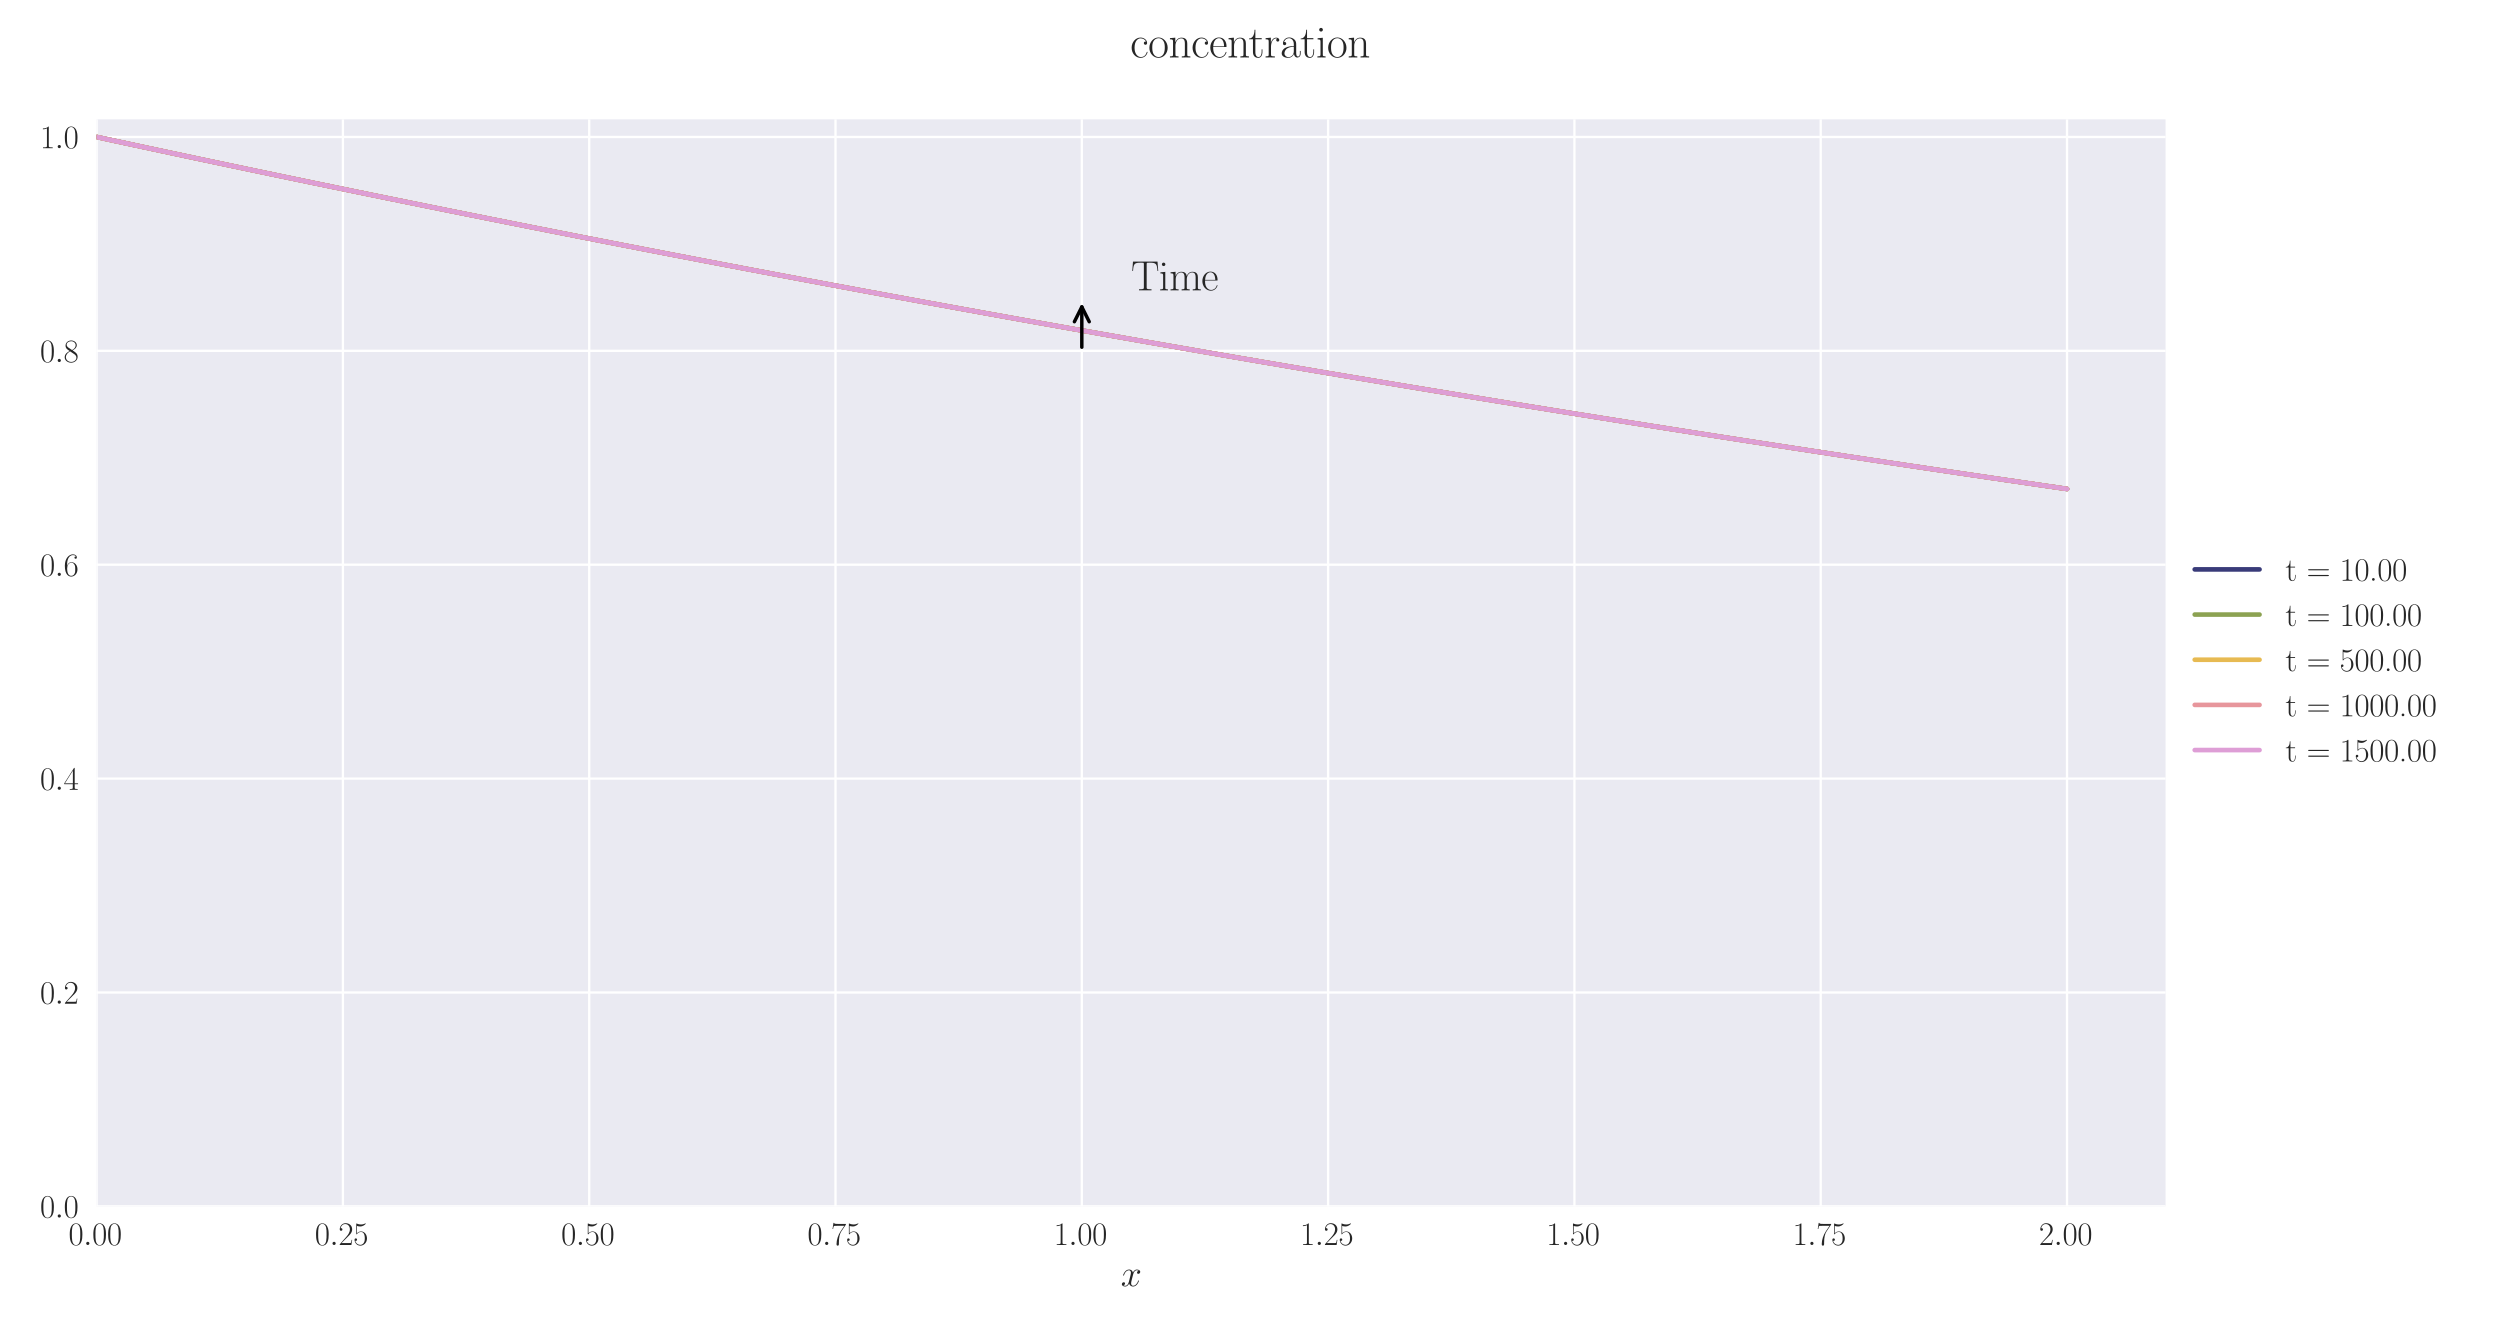 <?xml version="1.0" encoding="utf-8" standalone="no"?>
<!DOCTYPE svg PUBLIC "-//W3C//DTD SVG 1.1//EN"
  "http://www.w3.org/Graphics/SVG/1.1/DTD/svg11.dtd">
<svg xmlns:xlink="http://www.w3.org/1999/xlink" width="1080pt" height="576pt" viewBox="0 0 1080 576" xmlns="http://www.w3.org/2000/svg" version="1.1">
 <defs>
  <style type="text/css">*{stroke-linejoin: round; stroke-linecap: butt}</style>
 </defs>
 <g id="figure_1">
  <g id="patch_1">
   <path d="M 0 576 
L 1080 576 
L 1080 0 
L 0 0 
z
" style="fill: #ffffff"/>
  </g>
  <g id="axes_1">
   <g id="patch_2">
    <path d="M 41.731 521.153 
L 935.518 521.153 
L 935.518 51.564 
L 41.731 51.564 
z
" style="fill: #eaeaf2"/>
   </g>
   <g id="matplotlib.axis_1">
    <g id="xtick_1">
     <g id="line2d_1">
      <path d="M 41.731 521.153 
L 41.731 51.564 
" clip-path="url(#p16fa8c034a)" style="fill: none; stroke: #ffffff; stroke-linecap: round"/>
     </g>
     <g id="line2d_2"/>
     <g id="text_1">
      <!-- $\mathdefault{0.00}$ -->
      <g style="fill: #262626" transform="translate(29.591 537.839) scale(0.14 -0.14)">
       <defs>
        <path id="CMR17-30" d="M 2688 2025 
C 2688 2416 2682 3080 2413 3591 
C 2176 4039 1798 4198 1466 4198 
C 1158 4198 768 4058 525 3597 
C 269 3118 243 2524 243 2025 
C 243 1661 250 1106 448 619 
C 723 -39 1216 -128 1466 -128 
C 1760 -128 2208 -7 2470 600 
C 2662 1042 2688 1559 2688 2025 
z
M 1466 -26 
C 1056 -26 813 325 723 812 
C 653 1188 653 1738 653 2096 
C 653 2588 653 2997 736 3387 
C 858 3929 1216 4096 1466 4096 
C 1728 4096 2067 3923 2189 3400 
C 2272 3036 2278 2607 2278 2096 
C 2278 1680 2278 1169 2202 792 
C 2067 95 1690 -26 1466 -26 
z
" transform="scale(0.016)"/>
        <path id="CMMI12-3a" d="M 1178 307 
C 1178 492 1024 619 870 619 
C 685 619 557 466 557 313 
C 557 128 710 0 864 0 
C 1050 0 1178 153 1178 307 
z
" transform="scale(0.016)"/>
       </defs>
       <use xlink:href="#CMR17-30" transform="scale(0.996)"/>
       <use xlink:href="#CMMI12-3a" transform="translate(45.69 0) scale(0.996)"/>
       <use xlink:href="#CMR17-30" transform="translate(72.788 0) scale(0.996)"/>
       <use xlink:href="#CMR17-30" transform="translate(118.478 0) scale(0.996)"/>
      </g>
     </g>
    </g>
    <g id="xtick_2">
     <g id="line2d_3">
      <path d="M 148.134 521.153 
L 148.134 51.564 
" clip-path="url(#p16fa8c034a)" style="fill: none; stroke: #ffffff; stroke-linecap: round"/>
     </g>
     <g id="line2d_4"/>
     <g id="text_2">
      <!-- $\mathdefault{0.25}$ -->
      <g style="fill: #262626" transform="translate(135.994 537.839) scale(0.14 -0.14)">
       <defs>
        <path id="CMR17-32" d="M 2669 989 
L 2554 989 
C 2490 536 2438 459 2413 420 
C 2381 369 1920 369 1830 369 
L 602 369 
C 832 619 1280 1072 1824 1597 
C 2214 1967 2669 2402 2669 3035 
C 2669 3790 2067 4224 1395 4224 
C 691 4224 262 3604 262 3030 
C 262 2780 448 2748 525 2748 
C 589 2748 781 2787 781 3010 
C 781 3207 614 3264 525 3264 
C 486 3264 448 3258 422 3245 
C 544 3790 915 4058 1306 4058 
C 1862 4058 2227 3617 2227 3035 
C 2227 2479 1901 2000 1536 1584 
L 262 146 
L 262 0 
L 2515 0 
L 2669 989 
z
" transform="scale(0.016)"/>
        <path id="CMR17-35" d="M 730 3692 
C 794 3666 1056 3584 1325 3584 
C 1920 3584 2246 3911 2432 4100 
C 2432 4157 2432 4192 2394 4192 
C 2387 4192 2374 4192 2323 4163 
C 2099 4058 1837 3973 1517 3973 
C 1325 3973 1037 3999 723 4139 
C 653 4171 640 4171 634 4171 
C 602 4171 595 4164 595 4037 
L 595 2203 
C 595 2089 595 2057 659 2057 
C 691 2057 704 2070 736 2114 
C 941 2401 1222 2522 1542 2522 
C 1766 2522 2246 2382 2246 1289 
C 2246 1085 2246 715 2054 421 
C 1894 159 1645 25 1370 25 
C 947 25 518 320 403 814 
C 429 807 480 795 506 795 
C 589 795 749 840 749 1038 
C 749 1210 627 1280 506 1280 
C 358 1280 262 1190 262 1011 
C 262 454 704 -128 1382 -128 
C 2042 -128 2669 440 2669 1264 
C 2669 2030 2170 2624 1549 2624 
C 1222 2624 947 2503 730 2274 
L 730 3692 
z
" transform="scale(0.016)"/>
       </defs>
       <use xlink:href="#CMR17-30" transform="scale(0.996)"/>
       <use xlink:href="#CMMI12-3a" transform="translate(45.69 0) scale(0.996)"/>
       <use xlink:href="#CMR17-32" transform="translate(72.788 0) scale(0.996)"/>
       <use xlink:href="#CMR17-35" transform="translate(118.478 0) scale(0.996)"/>
      </g>
     </g>
    </g>
    <g id="xtick_3">
     <g id="line2d_5">
      <path d="M 254.537 521.153 
L 254.537 51.564 
" clip-path="url(#p16fa8c034a)" style="fill: none; stroke: #ffffff; stroke-linecap: round"/>
     </g>
     <g id="line2d_6"/>
     <g id="text_3">
      <!-- $\mathdefault{0.50}$ -->
      <g style="fill: #262626" transform="translate(242.397 537.839) scale(0.14 -0.14)">
       <use xlink:href="#CMR17-30" transform="scale(0.996)"/>
       <use xlink:href="#CMMI12-3a" transform="translate(45.69 0) scale(0.996)"/>
       <use xlink:href="#CMR17-35" transform="translate(72.788 0) scale(0.996)"/>
       <use xlink:href="#CMR17-30" transform="translate(118.478 0) scale(0.996)"/>
      </g>
     </g>
    </g>
    <g id="xtick_4">
     <g id="line2d_7">
      <path d="M 360.94 521.153 
L 360.94 51.564 
" clip-path="url(#p16fa8c034a)" style="fill: none; stroke: #ffffff; stroke-linecap: round"/>
     </g>
     <g id="line2d_8"/>
     <g id="text_4">
      <!-- $\mathdefault{0.75}$ -->
      <g style="fill: #262626" transform="translate(348.801 537.839) scale(0.14 -0.14)">
       <defs>
        <path id="CMR17-37" d="M 2886 3941 
L 2886 4081 
L 1382 4081 
C 634 4081 621 4165 595 4288 
L 480 4288 
L 294 3094 
L 410 3094 
C 429 3215 474 3540 550 3661 
C 589 3712 1062 3712 1171 3712 
L 2579 3712 
L 1869 2661 
C 1395 1954 1069 999 1069 165 
C 1069 89 1069 -128 1299 -128 
C 1530 -128 1530 89 1530 171 
L 1530 465 
C 1530 1508 1709 2196 2003 2636 
L 2886 3941 
z
" transform="scale(0.016)"/>
       </defs>
       <use xlink:href="#CMR17-30" transform="scale(0.996)"/>
       <use xlink:href="#CMMI12-3a" transform="translate(45.69 0) scale(0.996)"/>
       <use xlink:href="#CMR17-37" transform="translate(72.788 0) scale(0.996)"/>
       <use xlink:href="#CMR17-35" transform="translate(118.478 0) scale(0.996)"/>
      </g>
     </g>
    </g>
    <g id="xtick_5">
     <g id="line2d_9">
      <path d="M 467.343 521.153 
L 467.343 51.564 
" clip-path="url(#p16fa8c034a)" style="fill: none; stroke: #ffffff; stroke-linecap: round"/>
     </g>
     <g id="line2d_10"/>
     <g id="text_5">
      <!-- $\mathdefault{1.00}$ -->
      <g style="fill: #262626" transform="translate(455.204 537.839) scale(0.14 -0.14)">
       <defs>
        <path id="CMR17-31" d="M 1702 4058 
C 1702 4192 1696 4192 1606 4192 
C 1357 3916 979 3827 621 3827 
C 602 3827 570 3827 563 3808 
C 557 3795 557 3782 557 3648 
C 755 3648 1088 3686 1344 3839 
L 1344 461 
C 1344 236 1331 160 781 160 
L 589 160 
L 589 0 
C 896 0 1216 0 1523 0 
C 1830 0 2150 0 2458 0 
L 2458 160 
L 2266 160 
C 1715 160 1702 230 1702 458 
L 1702 4058 
z
" transform="scale(0.016)"/>
       </defs>
       <use xlink:href="#CMR17-31" transform="scale(0.996)"/>
       <use xlink:href="#CMMI12-3a" transform="translate(45.69 0) scale(0.996)"/>
       <use xlink:href="#CMR17-30" transform="translate(72.788 0) scale(0.996)"/>
       <use xlink:href="#CMR17-30" transform="translate(118.478 0) scale(0.996)"/>
      </g>
     </g>
    </g>
    <g id="xtick_6">
     <g id="line2d_11">
      <path d="M 573.747 521.153 
L 573.747 51.564 
" clip-path="url(#p16fa8c034a)" style="fill: none; stroke: #ffffff; stroke-linecap: round"/>
     </g>
     <g id="line2d_12"/>
     <g id="text_6">
      <!-- $\mathdefault{1.25}$ -->
      <g style="fill: #262626" transform="translate(561.607 537.839) scale(0.14 -0.14)">
       <use xlink:href="#CMR17-31" transform="scale(0.996)"/>
       <use xlink:href="#CMMI12-3a" transform="translate(45.69 0) scale(0.996)"/>
       <use xlink:href="#CMR17-32" transform="translate(72.788 0) scale(0.996)"/>
       <use xlink:href="#CMR17-35" transform="translate(118.478 0) scale(0.996)"/>
      </g>
     </g>
    </g>
    <g id="xtick_7">
     <g id="line2d_13">
      <path d="M 680.15 521.153 
L 680.15 51.564 
" clip-path="url(#p16fa8c034a)" style="fill: none; stroke: #ffffff; stroke-linecap: round"/>
     </g>
     <g id="line2d_14"/>
     <g id="text_7">
      <!-- $\mathdefault{1.50}$ -->
      <g style="fill: #262626" transform="translate(668.01 537.839) scale(0.14 -0.14)">
       <use xlink:href="#CMR17-31" transform="scale(0.996)"/>
       <use xlink:href="#CMMI12-3a" transform="translate(45.69 0) scale(0.996)"/>
       <use xlink:href="#CMR17-35" transform="translate(72.788 0) scale(0.996)"/>
       <use xlink:href="#CMR17-30" transform="translate(118.478 0) scale(0.996)"/>
      </g>
     </g>
    </g>
    <g id="xtick_8">
     <g id="line2d_15">
      <path d="M 786.553 521.153 
L 786.553 51.564 
" clip-path="url(#p16fa8c034a)" style="fill: none; stroke: #ffffff; stroke-linecap: round"/>
     </g>
     <g id="line2d_16"/>
     <g id="text_8">
      <!-- $\mathdefault{1.75}$ -->
      <g style="fill: #262626" transform="translate(774.414 537.839) scale(0.14 -0.14)">
       <use xlink:href="#CMR17-31" transform="scale(0.996)"/>
       <use xlink:href="#CMMI12-3a" transform="translate(45.69 0) scale(0.996)"/>
       <use xlink:href="#CMR17-37" transform="translate(72.788 0) scale(0.996)"/>
       <use xlink:href="#CMR17-35" transform="translate(118.478 0) scale(0.996)"/>
      </g>
     </g>
    </g>
    <g id="xtick_9">
     <g id="line2d_17">
      <path d="M 892.956 521.153 
L 892.956 51.564 
" clip-path="url(#p16fa8c034a)" style="fill: none; stroke: #ffffff; stroke-linecap: round"/>
     </g>
     <g id="line2d_18"/>
     <g id="text_9">
      <!-- $\mathdefault{2.00}$ -->
      <g style="fill: #262626" transform="translate(880.817 537.839) scale(0.14 -0.14)">
       <use xlink:href="#CMR17-32" transform="scale(0.996)"/>
       <use xlink:href="#CMMI12-3a" transform="translate(45.69 0) scale(0.996)"/>
       <use xlink:href="#CMR17-30" transform="translate(72.788 0) scale(0.996)"/>
       <use xlink:href="#CMR17-30" transform="translate(118.478 0) scale(0.996)"/>
      </g>
     </g>
    </g>
    <g id="text_10">
     <!-- $x$ -->
     <g style="fill: #262626" transform="translate(484.189 555.621) scale(0.16 -0.16)">
      <defs>
       <path id="CMMI12-78" d="M 3034 2606 
C 2829 2567 2752 2414 2752 2293 
C 2752 2139 2874 2088 2963 2088 
C 3155 2088 3290 2254 3290 2427 
C 3290 2695 2982 2816 2714 2816 
C 2323 2816 2106 2433 2048 2312 
C 1901 2816 1504 2816 1389 2816 
C 736 2816 390 1980 390 1839 
C 390 1814 416 1782 461 1782 
C 512 1782 525 1820 538 1846 
C 755 2555 1184 2689 1370 2689 
C 1658 2689 1715 2420 1715 2267 
C 1715 2127 1677 1980 1600 1673 
L 1382 798 
C 1286 415 1101 64 762 64 
C 730 64 570 64 435 147 
C 666 192 717 383 717 460 
C 717 588 621 664 499 664 
C 346 664 179 530 179 326 
C 179 57 480 -64 755 -64 
C 1062 -64 1280 179 1414 441 
C 1517 64 1837 -64 2074 -64 
C 2726 -64 3072 773 3072 913 
C 3072 945 3046 971 3008 971 
C 2950 971 2944 939 2925 888 
C 2752 326 2381 64 2093 64 
C 1869 64 1747 230 1747 492 
C 1747 632 1773 734 1875 1156 
L 2099 2024 
C 2195 2408 2413 2689 2707 2689 
C 2720 2689 2899 2689 3034 2606 
z
" transform="scale(0.016)"/>
      </defs>
      <use xlink:href="#CMMI12-78" transform="scale(0.996)"/>
     </g>
    </g>
   </g>
   <g id="matplotlib.axis_2">
    <g id="ytick_1">
     <g id="line2d_19">
      <path d="M 41.731 521.153 
L 935.518 521.153 
" clip-path="url(#p16fa8c034a)" style="fill: none; stroke: #ffffff; stroke-linecap: round"/>
     </g>
     <g id="line2d_20"/>
     <g id="text_11">
      <!-- $\mathdefault{0.0}$ -->
      <g style="fill: #262626" transform="translate(17.28 525.996) scale(0.14 -0.14)">
       <use xlink:href="#CMR17-30" transform="scale(0.996)"/>
       <use xlink:href="#CMMI12-3a" transform="translate(45.69 0) scale(0.996)"/>
       <use xlink:href="#CMR17-30" transform="translate(72.788 0) scale(0.996)"/>
      </g>
     </g>
    </g>
    <g id="ytick_2">
     <g id="line2d_21">
      <path d="M 41.731 428.756 
L 935.518 428.756 
" clip-path="url(#p16fa8c034a)" style="fill: none; stroke: #ffffff; stroke-linecap: round"/>
     </g>
     <g id="line2d_22"/>
     <g id="text_12">
      <!-- $\mathdefault{0.2}$ -->
      <g style="fill: #262626" transform="translate(17.28 433.599) scale(0.14 -0.14)">
       <use xlink:href="#CMR17-30" transform="scale(0.996)"/>
       <use xlink:href="#CMMI12-3a" transform="translate(45.69 0) scale(0.996)"/>
       <use xlink:href="#CMR17-32" transform="translate(72.788 0) scale(0.996)"/>
      </g>
     </g>
    </g>
    <g id="ytick_3">
     <g id="line2d_23">
      <path d="M 41.731 336.359 
L 935.518 336.359 
" clip-path="url(#p16fa8c034a)" style="fill: none; stroke: #ffffff; stroke-linecap: round"/>
     </g>
     <g id="line2d_24"/>
     <g id="text_13">
      <!-- $\mathdefault{0.4}$ -->
      <g style="fill: #262626" transform="translate(17.28 341.202) scale(0.14 -0.14)">
       <defs>
        <path id="CMR17-34" d="M 2150 4122 
C 2150 4256 2144 4256 2029 4256 
L 128 1254 
L 128 1088 
L 1779 1088 
L 1779 457 
C 1779 224 1766 160 1318 160 
L 1197 160 
L 1197 0 
C 1402 0 1747 0 1965 0 
C 2182 0 2528 0 2733 0 
L 2733 160 
L 2611 160 
C 2163 160 2150 224 2150 457 
L 2150 1088 
L 2803 1088 
L 2803 1254 
L 2150 1254 
L 2150 4122 
z
M 1798 3703 
L 1798 1254 
L 256 1254 
L 1798 3703 
z
" transform="scale(0.016)"/>
       </defs>
       <use xlink:href="#CMR17-30" transform="scale(0.996)"/>
       <use xlink:href="#CMMI12-3a" transform="translate(45.69 0) scale(0.996)"/>
       <use xlink:href="#CMR17-34" transform="translate(72.788 0) scale(0.996)"/>
      </g>
     </g>
    </g>
    <g id="ytick_4">
     <g id="line2d_25">
      <path d="M 41.731 243.961 
L 935.518 243.961 
" clip-path="url(#p16fa8c034a)" style="fill: none; stroke: #ffffff; stroke-linecap: round"/>
     </g>
     <g id="line2d_26"/>
     <g id="text_14">
      <!-- $\mathdefault{0.6}$ -->
      <g style="fill: #262626" transform="translate(17.28 248.804) scale(0.14 -0.14)">
       <defs>
        <path id="CMR17-36" d="M 678 2176 
C 678 3690 1395 4032 1811 4032 
C 1946 4032 2272 4009 2400 3776 
C 2298 3776 2106 3776 2106 3553 
C 2106 3381 2246 3323 2336 3323 
C 2394 3323 2566 3348 2566 3560 
C 2566 3954 2246 4179 1805 4179 
C 1043 4179 243 3390 243 1984 
C 243 253 966 -128 1478 -128 
C 2099 -128 2688 427 2688 1283 
C 2688 2081 2170 2662 1517 2662 
C 1126 2662 838 2407 678 1960 
L 678 2176 
z
M 1478 25 
C 691 25 691 1200 691 1436 
C 691 1896 909 2560 1504 2560 
C 1613 2560 1926 2560 2138 2120 
C 2253 1870 2253 1609 2253 1289 
C 2253 944 2253 690 2118 434 
C 1978 171 1773 25 1478 25 
z
" transform="scale(0.016)"/>
       </defs>
       <use xlink:href="#CMR17-30" transform="scale(0.996)"/>
       <use xlink:href="#CMMI12-3a" transform="translate(45.69 0) scale(0.996)"/>
       <use xlink:href="#CMR17-36" transform="translate(72.788 0) scale(0.996)"/>
      </g>
     </g>
    </g>
    <g id="ytick_5">
     <g id="line2d_27">
      <path d="M 41.731 151.564 
L 935.518 151.564 
" clip-path="url(#p16fa8c034a)" style="fill: none; stroke: #ffffff; stroke-linecap: round"/>
     </g>
     <g id="line2d_28"/>
     <g id="text_15">
      <!-- $\mathdefault{0.8}$ -->
      <g style="fill: #262626" transform="translate(17.28 156.407) scale(0.14 -0.14)">
       <defs>
        <path id="CMR17-38" d="M 1741 2264 
C 2144 2467 2554 2773 2554 3263 
C 2554 3841 1990 4179 1472 4179 
C 890 4179 378 3759 378 3180 
C 378 3021 416 2747 666 2505 
C 730 2442 998 2251 1171 2130 
C 883 1983 211 1634 211 934 
C 211 279 838 -128 1459 -128 
C 2144 -128 2720 362 2720 1010 
C 2720 1590 2330 1857 2074 2029 
L 1741 2264 
z
M 902 2822 
C 851 2854 595 3051 595 3351 
C 595 3739 998 4032 1459 4032 
C 1965 4032 2336 3676 2336 3262 
C 2336 2669 1670 2331 1638 2331 
C 1632 2331 1626 2331 1574 2370 
L 902 2822 
z
M 2080 1519 
C 2176 1449 2483 1240 2483 851 
C 2483 381 2010 25 1472 25 
C 890 25 448 438 448 940 
C 448 1443 838 1862 1280 2060 
L 2080 1519 
z
" transform="scale(0.016)"/>
       </defs>
       <use xlink:href="#CMR17-30" transform="scale(0.996)"/>
       <use xlink:href="#CMMI12-3a" transform="translate(45.69 0) scale(0.996)"/>
       <use xlink:href="#CMR17-38" transform="translate(72.788 0) scale(0.996)"/>
      </g>
     </g>
    </g>
    <g id="ytick_6">
     <g id="line2d_29">
      <path d="M 41.731 59.167 
L 935.518 59.167 
" clip-path="url(#p16fa8c034a)" style="fill: none; stroke: #ffffff; stroke-linecap: round"/>
     </g>
     <g id="line2d_30"/>
     <g id="text_16">
      <!-- $\mathdefault{1.0}$ -->
      <g style="fill: #262626" transform="translate(17.28 64.01) scale(0.14 -0.14)">
       <use xlink:href="#CMR17-31" transform="scale(0.996)"/>
       <use xlink:href="#CMMI12-3a" transform="translate(45.69 0) scale(0.996)"/>
       <use xlink:href="#CMR17-30" transform="translate(72.788 0) scale(0.996)"/>
      </g>
     </g>
    </g>
   </g>
   <g id="line2d_31">
    <path d="M 41.731 59.167 
L 50.243 61.008 
L 58.755 62.841 
L 67.267 64.667 
L 75.78 66.486 
L 84.292 68.297 
L 92.804 70.101 
L 101.316 71.898 
L 109.829 73.688 
L 118.341 75.471 
L 126.853 77.246 
L 135.365 79.015 
L 143.878 80.777 
L 152.39 82.531 
L 160.902 84.278 
L 169.414 86.019 
L 177.927 87.753 
L 186.439 89.479 
L 194.951 91.199 
L 203.463 92.912 
L 211.976 94.618 
L 220.488 96.318 
L 229 98.01 
L 237.513 99.696 
L 246.025 101.375 
L 254.537 103.048 
L 263.049 104.713 
L 271.562 106.372 
L 280.074 108.025 
L 288.586 109.671 
L 297.098 111.31 
L 305.611 112.943 
L 314.123 114.569 
L 322.635 116.189 
L 331.147 117.803 
L 339.66 119.41 
L 348.172 121.01 
L 356.684 122.604 
L 365.196 124.192 
L 373.709 125.774 
L 382.221 127.349 
L 390.733 128.918 
L 399.245 130.481 
L 407.758 132.037 
L 416.27 133.587 
L 424.782 135.131 
L 433.294 136.669 
L 441.807 138.201 
L 450.319 139.727 
L 458.831 141.246 
L 467.343 142.76 
L 475.856 144.268 
L 484.368 145.769 
L 492.88 147.265 
L 501.393 148.754 
L 509.905 150.238 
L 518.417 151.716 
L 526.929 153.188 
L 535.442 154.654 
L 543.954 156.114 
L 552.466 157.568 
L 560.978 159.017 
L 569.491 160.459 
L 578.003 161.896 
L 586.515 163.328 
L 595.027 164.753 
L 603.54 166.173 
L 612.052 167.587 
L 620.564 168.996 
L 629.076 170.399 
L 637.589 171.797 
L 646.101 173.188 
L 654.613 174.575 
L 663.125 175.956 
L 671.638 177.331 
L 680.15 178.701 
L 688.662 180.065 
L 697.174 181.424 
L 705.687 182.777 
L 714.199 184.125 
L 722.711 185.468 
L 731.223 186.806 
L 739.736 188.138 
L 748.248 189.464 
L 756.76 190.786 
L 765.273 192.102 
L 773.785 193.413 
L 782.297 194.719 
L 790.809 196.019 
L 799.322 197.315 
L 807.834 198.605 
L 816.346 199.89 
L 824.858 201.17 
L 833.371 202.445 
L 841.883 203.714 
L 850.395 204.979 
L 858.907 206.239 
L 867.42 207.493 
L 875.932 208.743 
L 884.444 209.988 
L 892.956 211.227 
" clip-path="url(#p16fa8c034a)" style="fill: none; stroke: #393b79; stroke-width: 2; stroke-linecap: round"/>
   </g>
   <g id="line2d_32">
    <path d="M 41.731 59.167 
L 50.243 61.008 
L 58.755 62.841 
L 67.267 64.667 
L 75.78 66.486 
L 84.292 68.297 
L 92.804 70.101 
L 101.316 71.898 
L 109.829 73.688 
L 118.341 75.471 
L 126.853 77.246 
L 135.365 79.015 
L 143.878 80.777 
L 152.39 82.531 
L 160.902 84.278 
L 169.414 86.019 
L 177.927 87.753 
L 186.439 89.479 
L 194.951 91.199 
L 203.463 92.912 
L 211.976 94.618 
L 220.488 96.318 
L 229 98.01 
L 237.513 99.696 
L 246.025 101.375 
L 254.537 103.048 
L 263.049 104.713 
L 271.562 106.372 
L 280.074 108.025 
L 288.586 109.671 
L 297.098 111.31 
L 305.611 112.943 
L 314.123 114.569 
L 322.635 116.189 
L 331.147 117.803 
L 339.66 119.41 
L 348.172 121.01 
L 356.684 122.604 
L 365.196 124.192 
L 373.709 125.774 
L 382.221 127.349 
L 390.733 128.918 
L 399.245 130.481 
L 407.758 132.037 
L 416.27 133.587 
L 424.782 135.131 
L 433.294 136.669 
L 441.807 138.201 
L 450.319 139.727 
L 458.831 141.246 
L 467.343 142.76 
L 475.856 144.268 
L 484.368 145.769 
L 492.88 147.265 
L 501.393 148.754 
L 509.905 150.238 
L 518.417 151.716 
L 526.929 153.188 
L 535.442 154.654 
L 543.954 156.114 
L 552.466 157.568 
L 560.978 159.017 
L 569.491 160.459 
L 578.003 161.896 
L 586.515 163.328 
L 595.027 164.753 
L 603.54 166.173 
L 612.052 167.587 
L 620.564 168.996 
L 629.076 170.399 
L 637.589 171.797 
L 646.101 173.188 
L 654.613 174.575 
L 663.125 175.956 
L 671.638 177.331 
L 680.15 178.701 
L 688.662 180.065 
L 697.174 181.424 
L 705.687 182.777 
L 714.199 184.125 
L 722.711 185.468 
L 731.223 186.806 
L 739.736 188.138 
L 748.248 189.464 
L 756.76 190.786 
L 765.273 192.102 
L 773.785 193.413 
L 782.297 194.719 
L 790.809 196.019 
L 799.322 197.315 
L 807.834 198.605 
L 816.346 199.89 
L 824.858 201.17 
L 833.371 202.445 
L 841.883 203.714 
L 850.395 204.979 
L 858.907 206.239 
L 867.42 207.493 
L 875.932 208.743 
L 884.444 209.988 
L 892.956 211.227 
" clip-path="url(#p16fa8c034a)" style="fill: none; stroke: #8ca252; stroke-width: 2; stroke-linecap: round"/>
   </g>
   <g id="line2d_33">
    <path d="M 41.731 59.167 
L 50.243 61.008 
L 58.755 62.841 
L 67.267 64.667 
L 75.78 66.486 
L 84.292 68.297 
L 92.804 70.101 
L 101.316 71.898 
L 109.829 73.688 
L 118.341 75.471 
L 126.853 77.246 
L 135.365 79.015 
L 143.878 80.777 
L 152.39 82.531 
L 160.902 84.278 
L 169.414 86.019 
L 177.927 87.753 
L 186.439 89.479 
L 194.951 91.199 
L 203.463 92.912 
L 211.976 94.618 
L 220.488 96.318 
L 229 98.01 
L 237.513 99.696 
L 246.025 101.375 
L 254.537 103.048 
L 263.049 104.713 
L 271.562 106.372 
L 280.074 108.025 
L 288.586 109.671 
L 297.098 111.31 
L 305.611 112.943 
L 314.123 114.569 
L 322.635 116.189 
L 331.147 117.803 
L 339.66 119.41 
L 348.172 121.01 
L 356.684 122.604 
L 365.196 124.192 
L 373.709 125.774 
L 382.221 127.349 
L 390.733 128.918 
L 399.245 130.481 
L 407.758 132.037 
L 416.27 133.587 
L 424.782 135.131 
L 433.294 136.669 
L 441.807 138.201 
L 450.319 139.727 
L 458.831 141.246 
L 467.343 142.76 
L 475.856 144.268 
L 484.368 145.769 
L 492.88 147.265 
L 501.393 148.754 
L 509.905 150.238 
L 518.417 151.716 
L 526.929 153.188 
L 535.442 154.654 
L 543.954 156.114 
L 552.466 157.568 
L 560.978 159.017 
L 569.491 160.459 
L 578.003 161.896 
L 586.515 163.328 
L 595.027 164.753 
L 603.54 166.173 
L 612.052 167.587 
L 620.564 168.996 
L 629.076 170.399 
L 637.589 171.797 
L 646.101 173.188 
L 654.613 174.575 
L 663.125 175.956 
L 671.638 177.331 
L 680.15 178.701 
L 688.662 180.065 
L 697.174 181.424 
L 705.687 182.777 
L 714.199 184.125 
L 722.711 185.468 
L 731.223 186.806 
L 739.736 188.138 
L 748.248 189.464 
L 756.76 190.786 
L 765.273 192.102 
L 773.785 193.413 
L 782.297 194.719 
L 790.809 196.019 
L 799.322 197.315 
L 807.834 198.605 
L 816.346 199.89 
L 824.858 201.17 
L 833.371 202.445 
L 841.883 203.714 
L 850.395 204.979 
L 858.907 206.239 
L 867.42 207.493 
L 875.932 208.743 
L 884.444 209.988 
L 892.956 211.227 
" clip-path="url(#p16fa8c034a)" style="fill: none; stroke: #e7ba52; stroke-width: 2; stroke-linecap: round"/>
   </g>
   <g id="line2d_34">
    <path d="M 41.731 59.167 
L 50.243 61.008 
L 58.755 62.841 
L 67.267 64.667 
L 75.78 66.486 
L 84.292 68.297 
L 92.804 70.101 
L 101.316 71.898 
L 109.829 73.688 
L 118.341 75.471 
L 126.853 77.246 
L 135.365 79.015 
L 143.878 80.777 
L 152.39 82.531 
L 160.902 84.278 
L 169.414 86.019 
L 177.927 87.753 
L 186.439 89.479 
L 194.951 91.199 
L 203.463 92.912 
L 211.976 94.618 
L 220.488 96.318 
L 229 98.01 
L 237.513 99.696 
L 246.025 101.375 
L 254.537 103.048 
L 263.049 104.713 
L 271.562 106.372 
L 280.074 108.025 
L 288.586 109.671 
L 297.098 111.31 
L 305.611 112.943 
L 314.123 114.569 
L 322.635 116.189 
L 331.147 117.803 
L 339.66 119.41 
L 348.172 121.01 
L 356.684 122.604 
L 365.196 124.192 
L 373.709 125.774 
L 382.221 127.349 
L 390.733 128.918 
L 399.245 130.481 
L 407.758 132.037 
L 416.27 133.587 
L 424.782 135.131 
L 433.294 136.669 
L 441.807 138.201 
L 450.319 139.727 
L 458.831 141.246 
L 467.343 142.76 
L 475.856 144.268 
L 484.368 145.769 
L 492.88 147.265 
L 501.393 148.754 
L 509.905 150.238 
L 518.417 151.716 
L 526.929 153.188 
L 535.442 154.654 
L 543.954 156.114 
L 552.466 157.568 
L 560.978 159.017 
L 569.491 160.459 
L 578.003 161.896 
L 586.515 163.328 
L 595.027 164.753 
L 603.54 166.173 
L 612.052 167.587 
L 620.564 168.996 
L 629.076 170.399 
L 637.589 171.797 
L 646.101 173.188 
L 654.613 174.575 
L 663.125 175.956 
L 671.638 177.331 
L 680.15 178.701 
L 688.662 180.065 
L 697.174 181.424 
L 705.687 182.777 
L 714.199 184.125 
L 722.711 185.468 
L 731.223 186.806 
L 739.736 188.138 
L 748.248 189.464 
L 756.76 190.786 
L 765.273 192.102 
L 773.785 193.413 
L 782.297 194.719 
L 790.809 196.019 
L 799.322 197.315 
L 807.834 198.605 
L 816.346 199.89 
L 824.858 201.17 
L 833.371 202.445 
L 841.883 203.714 
L 850.395 204.979 
L 858.907 206.239 
L 867.42 207.493 
L 875.932 208.743 
L 884.444 209.988 
L 892.956 211.227 
" clip-path="url(#p16fa8c034a)" style="fill: none; stroke: #e7969c; stroke-width: 2; stroke-linecap: round"/>
   </g>
   <g id="line2d_35">
    <path d="M 41.731 59.167 
L 50.243 61.008 
L 58.755 62.841 
L 67.267 64.667 
L 75.78 66.486 
L 84.292 68.297 
L 92.804 70.101 
L 101.316 71.898 
L 109.829 73.688 
L 118.341 75.471 
L 126.853 77.246 
L 135.365 79.015 
L 143.878 80.777 
L 152.39 82.531 
L 160.902 84.278 
L 169.414 86.019 
L 177.927 87.753 
L 186.439 89.479 
L 194.951 91.199 
L 203.463 92.912 
L 211.976 94.618 
L 220.488 96.318 
L 229 98.01 
L 237.513 99.696 
L 246.025 101.375 
L 254.537 103.048 
L 263.049 104.713 
L 271.562 106.372 
L 280.074 108.025 
L 288.586 109.671 
L 297.098 111.31 
L 305.611 112.943 
L 314.123 114.569 
L 322.635 116.189 
L 331.147 117.803 
L 339.66 119.41 
L 348.172 121.01 
L 356.684 122.604 
L 365.196 124.192 
L 373.709 125.774 
L 382.221 127.349 
L 390.733 128.918 
L 399.245 130.481 
L 407.758 132.037 
L 416.27 133.587 
L 424.782 135.131 
L 433.294 136.669 
L 441.807 138.201 
L 450.319 139.727 
L 458.831 141.246 
L 467.343 142.76 
L 475.856 144.268 
L 484.368 145.769 
L 492.88 147.265 
L 501.393 148.754 
L 509.905 150.238 
L 518.417 151.716 
L 526.929 153.188 
L 535.442 154.654 
L 543.954 156.114 
L 552.466 157.568 
L 560.978 159.017 
L 569.491 160.459 
L 578.003 161.896 
L 586.515 163.328 
L 595.027 164.753 
L 603.54 166.173 
L 612.052 167.587 
L 620.564 168.996 
L 629.076 170.399 
L 637.589 171.797 
L 646.101 173.188 
L 654.613 174.575 
L 663.125 175.956 
L 671.638 177.331 
L 680.15 178.701 
L 688.662 180.065 
L 697.174 181.424 
L 705.687 182.777 
L 714.199 184.125 
L 722.711 185.468 
L 731.223 186.806 
L 739.736 188.138 
L 748.248 189.464 
L 756.76 190.786 
L 765.273 192.102 
L 773.785 193.413 
L 782.297 194.719 
L 790.809 196.019 
L 799.322 197.315 
L 807.834 198.605 
L 816.346 199.89 
L 824.858 201.17 
L 833.371 202.445 
L 841.883 203.714 
L 850.395 204.979 
L 858.907 206.239 
L 867.42 207.493 
L 875.932 208.743 
L 884.444 209.988 
L 892.956 211.227 
" clip-path="url(#p16fa8c034a)" style="fill: none; stroke: #de9ed6; stroke-width: 2; stroke-linecap: round"/>
   </g>
   <g id="patch_3">
    <path d="M 41.731 521.153 
L 41.731 51.564 
" style="fill: none"/>
   </g>
   <g id="patch_4">
    <path d="M 935.518 521.153 
L 935.518 51.564 
" style="fill: none"/>
   </g>
   <g id="patch_5">
    <path d="M 41.731 521.153 
L 935.518 521.153 
" style="fill: none"/>
   </g>
   <g id="patch_6">
    <path d="M 41.731 51.564 
L 935.518 51.564 
" style="fill: none"/>
   </g>
   <g id="patch_7">
    <path d="M 467.343 150.001 
Q 467.343 140.451 467.343 132.579 
" style="fill: none; stroke: #000000; stroke-width: 1.5; stroke-linecap: round"/>
    <path d="M 464.143 138.979 
L 467.343 132.579 
L 470.543 138.979 
" style="fill: none; stroke: #000000; stroke-width: 1.5; stroke-linecap: round"/>
   </g>
   <g id="text_17">
    <!-- Time -->
    <g style="fill: #262626" transform="translate(488.624 125.412) scale(0.18 -0.18)">
     <defs>
      <path id="CMR17-54" d="M 3981 4326 
L 288 4326 
L 179 2918 
L 294 2918 
C 378 3976 467 4160 1453 4160 
C 1568 4160 1754 4160 1805 4154 
C 1926 4135 1926 4058 1926 3912 
L 1926 459 
C 1926 230 1907 160 1376 160 
L 1197 160 
L 1197 0 
C 1504 0 1824 0 2138 0 
C 2451 0 2771 0 3078 0 
L 3078 160 
L 2899 160 
C 2368 160 2349 230 2349 459 
L 2349 3912 
C 2349 4052 2349 4129 2464 4154 
C 2515 4160 2701 4160 2816 4160 
C 3795 4160 3891 3976 3974 2918 
L 4090 2918 
L 3981 4326 
z
" transform="scale(0.016)"/>
      <path id="CMR17-69" d="M 992 3909 
C 992 4049 877 4170 730 4170 
C 589 4170 467 4056 467 3909 
C 467 3769 582 3648 730 3648 
C 870 3648 992 3763 992 3909 
z
M 243 2706 
L 243 2541 
C 602 2541 653 2502 653 2197 
L 653 427 
C 653 184 627 153 218 153 
L 218 -13 
C 371 0 646 0 806 0 
C 960 0 1222 0 1370 -13 
L 1370 153 
C 992 153 979 191 979 420 
L 979 2776 
L 243 2706 
z
" transform="scale(0.016)"/>
      <path id="CMR17-6d" d="M 4326 1933 
C 4326 2252 4269 2790 3507 2790 
C 3072 2790 2771 2496 2656 2151 
L 2650 2151 
C 2573 2676 2195 2790 1837 2790 
C 1331 2790 1069 2400 973 2144 
L 966 2144 
L 966 2790 
L 211 2720 
L 211 2554 
C 589 2554 646 2515 646 2208 
L 646 428 
C 646 184 621 153 211 153 
L 211 -13 
C 365 0 646 0 813 0 
C 979 0 1267 0 1421 -13 
L 1421 153 
C 1011 153 986 178 986 428 
L 986 1658 
C 986 2247 1344 2688 1792 2688 
C 2266 2688 2317 2266 2317 1958 
L 2317 428 
C 2317 184 2291 153 1882 153 
L 1882 -13 
C 2035 0 2317 0 2483 0 
C 2650 0 2938 0 3091 -13 
L 3091 153 
C 2682 153 2656 178 2656 428 
L 2656 1658 
C 2656 2247 3014 2688 3462 2688 
C 3936 2688 3987 2266 3987 1958 
L 3987 428 
C 3987 184 3962 153 3552 153 
L 3552 -13 
C 3706 0 3987 0 4154 0 
C 4320 0 4608 0 4762 -13 
L 4762 153 
C 4352 153 4326 178 4326 428 
L 4326 1933 
z
" transform="scale(0.016)"/>
      <path id="CMR17-65" d="M 2438 1472 
C 2464 1498 2464 1511 2464 1576 
C 2464 2238 2118 2816 1389 2816 
C 710 2816 173 2169 173 1383 
C 173 551 781 -64 1459 -64 
C 2176 -64 2458 607 2458 740 
C 2458 784 2419 784 2406 784 
C 2362 784 2355 771 2330 696 
C 2189 265 1837 51 1504 51 
C 1229 51 954 203 781 480 
C 582 803 582 1176 582 1472 
L 2438 1472 
z
M 589 1568 
C 634 2505 1126 2714 1382 2714 
C 1818 2714 2112 2297 2118 1568 
L 589 1568 
z
" transform="scale(0.016)"/>
     </defs>
     <use xlink:href="#CMR17-54" transform="scale(0.996)"/>
     <use xlink:href="#CMR17-69" transform="translate(66.51 0) scale(0.996)"/>
     <use xlink:href="#CMR17-6d" transform="translate(91.381 0) scale(0.996)"/>
     <use xlink:href="#CMR17-65" transform="translate(168.301 0) scale(0.996)"/>
    </g>
   </g>
   <g id="legend_1">
    <g id="line2d_36">
     <path d="M 948.118 245.979 
L 962.118 245.979 
L 976.118 245.979 
" style="fill: none; stroke: #393b79; stroke-width: 2; stroke-linecap: round"/>
    </g>
    <g id="text_18">
     <!-- t = 10.00 -->
     <g style="fill: #262626" transform="translate(987.318 250.879) scale(0.14 -0.14)">
      <defs>
       <path id="CMR17-74" d="M 966 2560 
L 1862 2560 
L 1862 2725 
L 966 2725 
L 966 3904 
L 851 3904 
C 838 3245 614 2668 70 2668 
L 70 2560 
L 627 2560 
L 627 771 
C 627 650 627 -64 1370 -64 
C 1747 -64 1965 306 1965 777 
L 1965 1140 
L 1850 1140 
L 1850 783 
C 1850 344 1677 51 1408 51 
C 1222 51 966 178 966 758 
L 966 2560 
z
" transform="scale(0.016)"/>
       <path id="CMR17-3d" d="M 4115 2017 
C 4211 2017 4307 2017 4307 2125 
C 4307 2240 4198 2240 4090 2240 
L 512 2240 
C 403 2240 294 2240 294 2125 
C 294 2017 390 2017 486 2017 
L 4115 2017 
z
M 4090 896 
C 4198 896 4307 896 4307 1011 
C 4307 1119 4211 1119 4115 1119 
L 486 1119 
C 390 1119 294 1119 294 1011 
C 294 896 403 896 512 896 
L 4090 896 
z
" transform="scale(0.016)"/>
       <path id="CMR17-2e" d="M 1062 261 
C 1062 420 934 522 800 522 
C 672 522 538 420 538 261 
C 538 102 666 0 800 0 
C 928 0 1062 102 1062 261 
z
" transform="scale(0.016)"/>
      </defs>
      <use xlink:href="#CMR17-74" transform="scale(0.996)"/>
      <use xlink:href="#CMR17-3d" transform="translate(65.357 0) scale(0.996)"/>
      <use xlink:href="#CMR17-31" transform="translate(167.147 0) scale(0.996)"/>
      <use xlink:href="#CMR17-30" transform="translate(212.838 0) scale(0.996)"/>
      <use xlink:href="#CMR17-2e" transform="translate(258.528 0) scale(0.996)"/>
      <use xlink:href="#CMR17-30" transform="translate(283.4 0) scale(0.996)"/>
      <use xlink:href="#CMR17-30" transform="translate(329.09 0) scale(0.996)"/>
     </g>
    </g>
    <g id="line2d_37">
     <path d="M 948.118 265.491 
L 962.118 265.491 
L 976.118 265.491 
" style="fill: none; stroke: #8ca252; stroke-width: 2; stroke-linecap: round"/>
    </g>
    <g id="text_19">
     <!-- t = 100.00 -->
     <g style="fill: #262626" transform="translate(987.318 270.391) scale(0.14 -0.14)">
      <use xlink:href="#CMR17-74" transform="scale(0.996)"/>
      <use xlink:href="#CMR17-3d" transform="translate(65.357 0) scale(0.996)"/>
      <use xlink:href="#CMR17-31" transform="translate(167.147 0) scale(0.996)"/>
      <use xlink:href="#CMR17-30" transform="translate(212.838 0) scale(0.996)"/>
      <use xlink:href="#CMR17-30" transform="translate(258.528 0) scale(0.996)"/>
      <use xlink:href="#CMR17-2e" transform="translate(304.219 0) scale(0.996)"/>
      <use xlink:href="#CMR17-30" transform="translate(329.09 0) scale(0.996)"/>
      <use xlink:href="#CMR17-30" transform="translate(374.78 0) scale(0.996)"/>
     </g>
    </g>
    <g id="line2d_38">
     <path d="M 948.118 285.003 
L 962.118 285.003 
L 976.118 285.003 
" style="fill: none; stroke: #e7ba52; stroke-width: 2; stroke-linecap: round"/>
    </g>
    <g id="text_20">
     <!-- t = 500.00 -->
     <g style="fill: #262626" transform="translate(987.318 289.903) scale(0.14 -0.14)">
      <use xlink:href="#CMR17-74" transform="scale(0.996)"/>
      <use xlink:href="#CMR17-3d" transform="translate(65.357 0) scale(0.996)"/>
      <use xlink:href="#CMR17-35" transform="translate(167.147 0) scale(0.996)"/>
      <use xlink:href="#CMR17-30" transform="translate(212.838 0) scale(0.996)"/>
      <use xlink:href="#CMR17-30" transform="translate(258.528 0) scale(0.996)"/>
      <use xlink:href="#CMR17-2e" transform="translate(304.219 0) scale(0.996)"/>
      <use xlink:href="#CMR17-30" transform="translate(329.09 0) scale(0.996)"/>
      <use xlink:href="#CMR17-30" transform="translate(374.78 0) scale(0.996)"/>
     </g>
    </g>
    <g id="line2d_39">
     <path d="M 948.118 304.515 
L 962.118 304.515 
L 976.118 304.515 
" style="fill: none; stroke: #e7969c; stroke-width: 2; stroke-linecap: round"/>
    </g>
    <g id="text_21">
     <!-- t = 1000.00 -->
     <g style="fill: #262626" transform="translate(987.318 309.415) scale(0.14 -0.14)">
      <use xlink:href="#CMR17-74" transform="scale(0.996)"/>
      <use xlink:href="#CMR17-3d" transform="translate(65.357 0) scale(0.996)"/>
      <use xlink:href="#CMR17-31" transform="translate(167.147 0) scale(0.996)"/>
      <use xlink:href="#CMR17-30" transform="translate(212.838 0) scale(0.996)"/>
      <use xlink:href="#CMR17-30" transform="translate(258.528 0) scale(0.996)"/>
      <use xlink:href="#CMR17-30" transform="translate(304.219 0) scale(0.996)"/>
      <use xlink:href="#CMR17-2e" transform="translate(349.909 0) scale(0.996)"/>
      <use xlink:href="#CMR17-30" transform="translate(374.78 0) scale(0.996)"/>
      <use xlink:href="#CMR17-30" transform="translate(420.471 0) scale(0.996)"/>
     </g>
    </g>
    <g id="line2d_40">
     <path d="M 948.118 324.027 
L 962.118 324.027 
L 976.118 324.027 
" style="fill: none; stroke: #de9ed6; stroke-width: 2; stroke-linecap: round"/>
    </g>
    <g id="text_22">
     <!-- t = 1500.00 -->
     <g style="fill: #262626" transform="translate(987.318 328.927) scale(0.14 -0.14)">
      <use xlink:href="#CMR17-74" transform="scale(0.996)"/>
      <use xlink:href="#CMR17-3d" transform="translate(65.357 0) scale(0.996)"/>
      <use xlink:href="#CMR17-31" transform="translate(167.147 0) scale(0.996)"/>
      <use xlink:href="#CMR17-35" transform="translate(212.838 0) scale(0.996)"/>
      <use xlink:href="#CMR17-30" transform="translate(258.528 0) scale(0.996)"/>
      <use xlink:href="#CMR17-30" transform="translate(304.219 0) scale(0.996)"/>
      <use xlink:href="#CMR17-2e" transform="translate(349.909 0) scale(0.996)"/>
      <use xlink:href="#CMR17-30" transform="translate(374.78 0) scale(0.996)"/>
      <use xlink:href="#CMR17-30" transform="translate(420.471 0) scale(0.996)"/>
     </g>
    </g>
   </g>
  </g>
  <g id="text_23">
   <!-- concentration -->
   <g style="fill: #262626" transform="translate(488.225 24.804) scale(0.192 -0.192)">
    <defs>
     <path id="CMR17-63" d="M 2234 2240 
C 2112 2240 1933 2240 1933 2017 
C 1933 1838 2080 1787 2163 1787 
C 2208 1787 2394 1807 2394 2024 
C 2394 2467 1958 2803 1466 2803 
C 787 2803 211 2178 211 1363 
C 211 516 813 -64 1466 -64 
C 2259 -64 2458 677 2458 748 
C 2458 774 2451 793 2406 793 
C 2362 793 2355 787 2330 703 
C 2163 180 1798 51 1523 51 
C 1114 51 621 427 621 1369 
C 621 2338 1094 2688 1472 2688 
C 1722 2688 2093 2573 2234 2240 
z
" transform="scale(0.016)"/>
     <path id="CMR17-6f" d="M 2758 1356 
C 2758 2176 2163 2816 1466 2816 
C 768 2816 173 2176 173 1356 
C 173 551 768 -64 1466 -64 
C 2163 -64 2758 551 2758 1356 
z
M 1466 51 
C 1165 51 909 230 762 480 
C 602 767 582 1126 582 1408 
C 582 1677 595 2010 762 2298 
C 890 2509 1139 2714 1466 2714 
C 1754 2714 1997 2554 2150 2330 
C 2349 2029 2349 1607 2349 1408 
C 2349 1158 2336 775 2163 467 
C 1984 173 1709 51 1466 51 
z
" transform="scale(0.016)"/>
     <path id="CMR17-6e" d="M 2656 1933 
C 2656 2259 2592 2790 1837 2790 
C 1331 2790 1069 2400 973 2144 
L 966 2144 
L 966 2790 
L 211 2720 
L 211 2554 
C 589 2554 646 2515 646 2208 
L 646 428 
C 646 184 621 153 211 153 
L 211 -13 
C 365 0 646 0 813 0 
C 979 0 1267 0 1421 -13 
L 1421 153 
C 1011 153 986 178 986 428 
L 986 1658 
C 986 2247 1344 2688 1792 2688 
C 2266 2688 2317 2266 2317 1958 
L 2317 428 
C 2317 184 2291 153 1882 153 
L 1882 -13 
C 2035 0 2317 0 2483 0 
C 2650 0 2938 0 3091 -13 
L 3091 153 
C 2682 153 2656 178 2656 428 
L 2656 1933 
z
" transform="scale(0.016)"/>
     <path id="CMR17-72" d="M 960 1497 
C 960 2112 1222 2688 1702 2688 
C 1747 2688 1792 2682 1837 2662 
C 1837 2662 1696 2617 1696 2452 
C 1696 2298 1818 2234 1914 2234 
C 1990 2234 2131 2279 2131 2458 
C 2131 2663 1926 2790 1709 2790 
C 1222 2790 1011 2317 947 2093 
L 941 2093 
L 941 2790 
L 198 2720 
L 198 2554 
C 576 2554 634 2515 634 2208 
L 634 428 
C 634 184 608 153 198 153 
L 198 -13 
C 352 0 646 0 813 0 
C 998 0 1325 0 1498 -13 
L 1498 153 
C 1037 153 960 153 960 440 
L 960 1497 
z
" transform="scale(0.016)"/>
     <path id="CMR17-61" d="M 2304 1653 
C 2304 2072 2304 2294 2035 2543 
C 1798 2752 1523 2816 1306 2816 
C 800 2816 435 2407 435 1971 
C 435 1728 627 1728 666 1728 
C 749 1728 896 1778 896 1954 
C 896 2112 774 2181 666 2181 
C 640 2181 608 2174 589 2168 
C 723 2592 1069 2714 1293 2714 
C 1613 2714 1965 2429 1965 1885 
L 1965 1600 
C 1587 1600 1133 1549 774 1357 
C 371 1133 256 813 256 570 
C 256 77 832 -64 1171 -64 
C 1523 -64 1850 139 1990 511 
C 2003 233 2182 -18 2464 -18 
C 2598 -18 2938 70 2938 567 
L 2938 920 
L 2822 920 
L 2822 562 
C 2822 178 2650 128 2566 128 
C 2304 128 2304 458 2304 738 
L 2304 1653 
z
M 1965 870 
C 1965 317 1568 38 1216 38 
C 896 38 646 275 646 570 
C 646 761 730 1100 1101 1305 
C 1408 1478 1760 1504 1965 1504 
L 1965 870 
z
" transform="scale(0.016)"/>
    </defs>
    <use xlink:href="#CMR17-63" transform="scale(0.996)"/>
    <use xlink:href="#CMR17-6f" transform="translate(40.486 0) scale(0.996)"/>
    <use xlink:href="#CMR17-6e" transform="translate(86.176 0) scale(0.996)"/>
    <use xlink:href="#CMR17-63" transform="translate(137.072 0) scale(0.996)"/>
    <use xlink:href="#CMR17-65" transform="translate(177.557 0) scale(0.996)"/>
    <use xlink:href="#CMR17-6e" transform="translate(218.043 0) scale(0.996)"/>
    <use xlink:href="#CMR17-74" transform="translate(266.336 0) scale(0.996)"/>
    <use xlink:href="#CMR17-72" transform="translate(301.617 0) scale(0.996)"/>
    <use xlink:href="#CMR17-61" transform="translate(336.897 0) scale(0.996)"/>
    <use xlink:href="#CMR17-74" transform="translate(382.588 0) scale(0.996)"/>
    <use xlink:href="#CMR17-69" transform="translate(417.869 0) scale(0.996)"/>
    <use xlink:href="#CMR17-6f" transform="translate(442.74 0) scale(0.996)"/>
    <use xlink:href="#CMR17-6e" transform="translate(488.43 0) scale(0.996)"/>
   </g>
  </g>
 </g>
 <defs>
  <clipPath id="p16fa8c034a">
   <rect x="41.731" y="51.564" width="893.787" height="469.589"/>
  </clipPath>
 </defs>
</svg>
